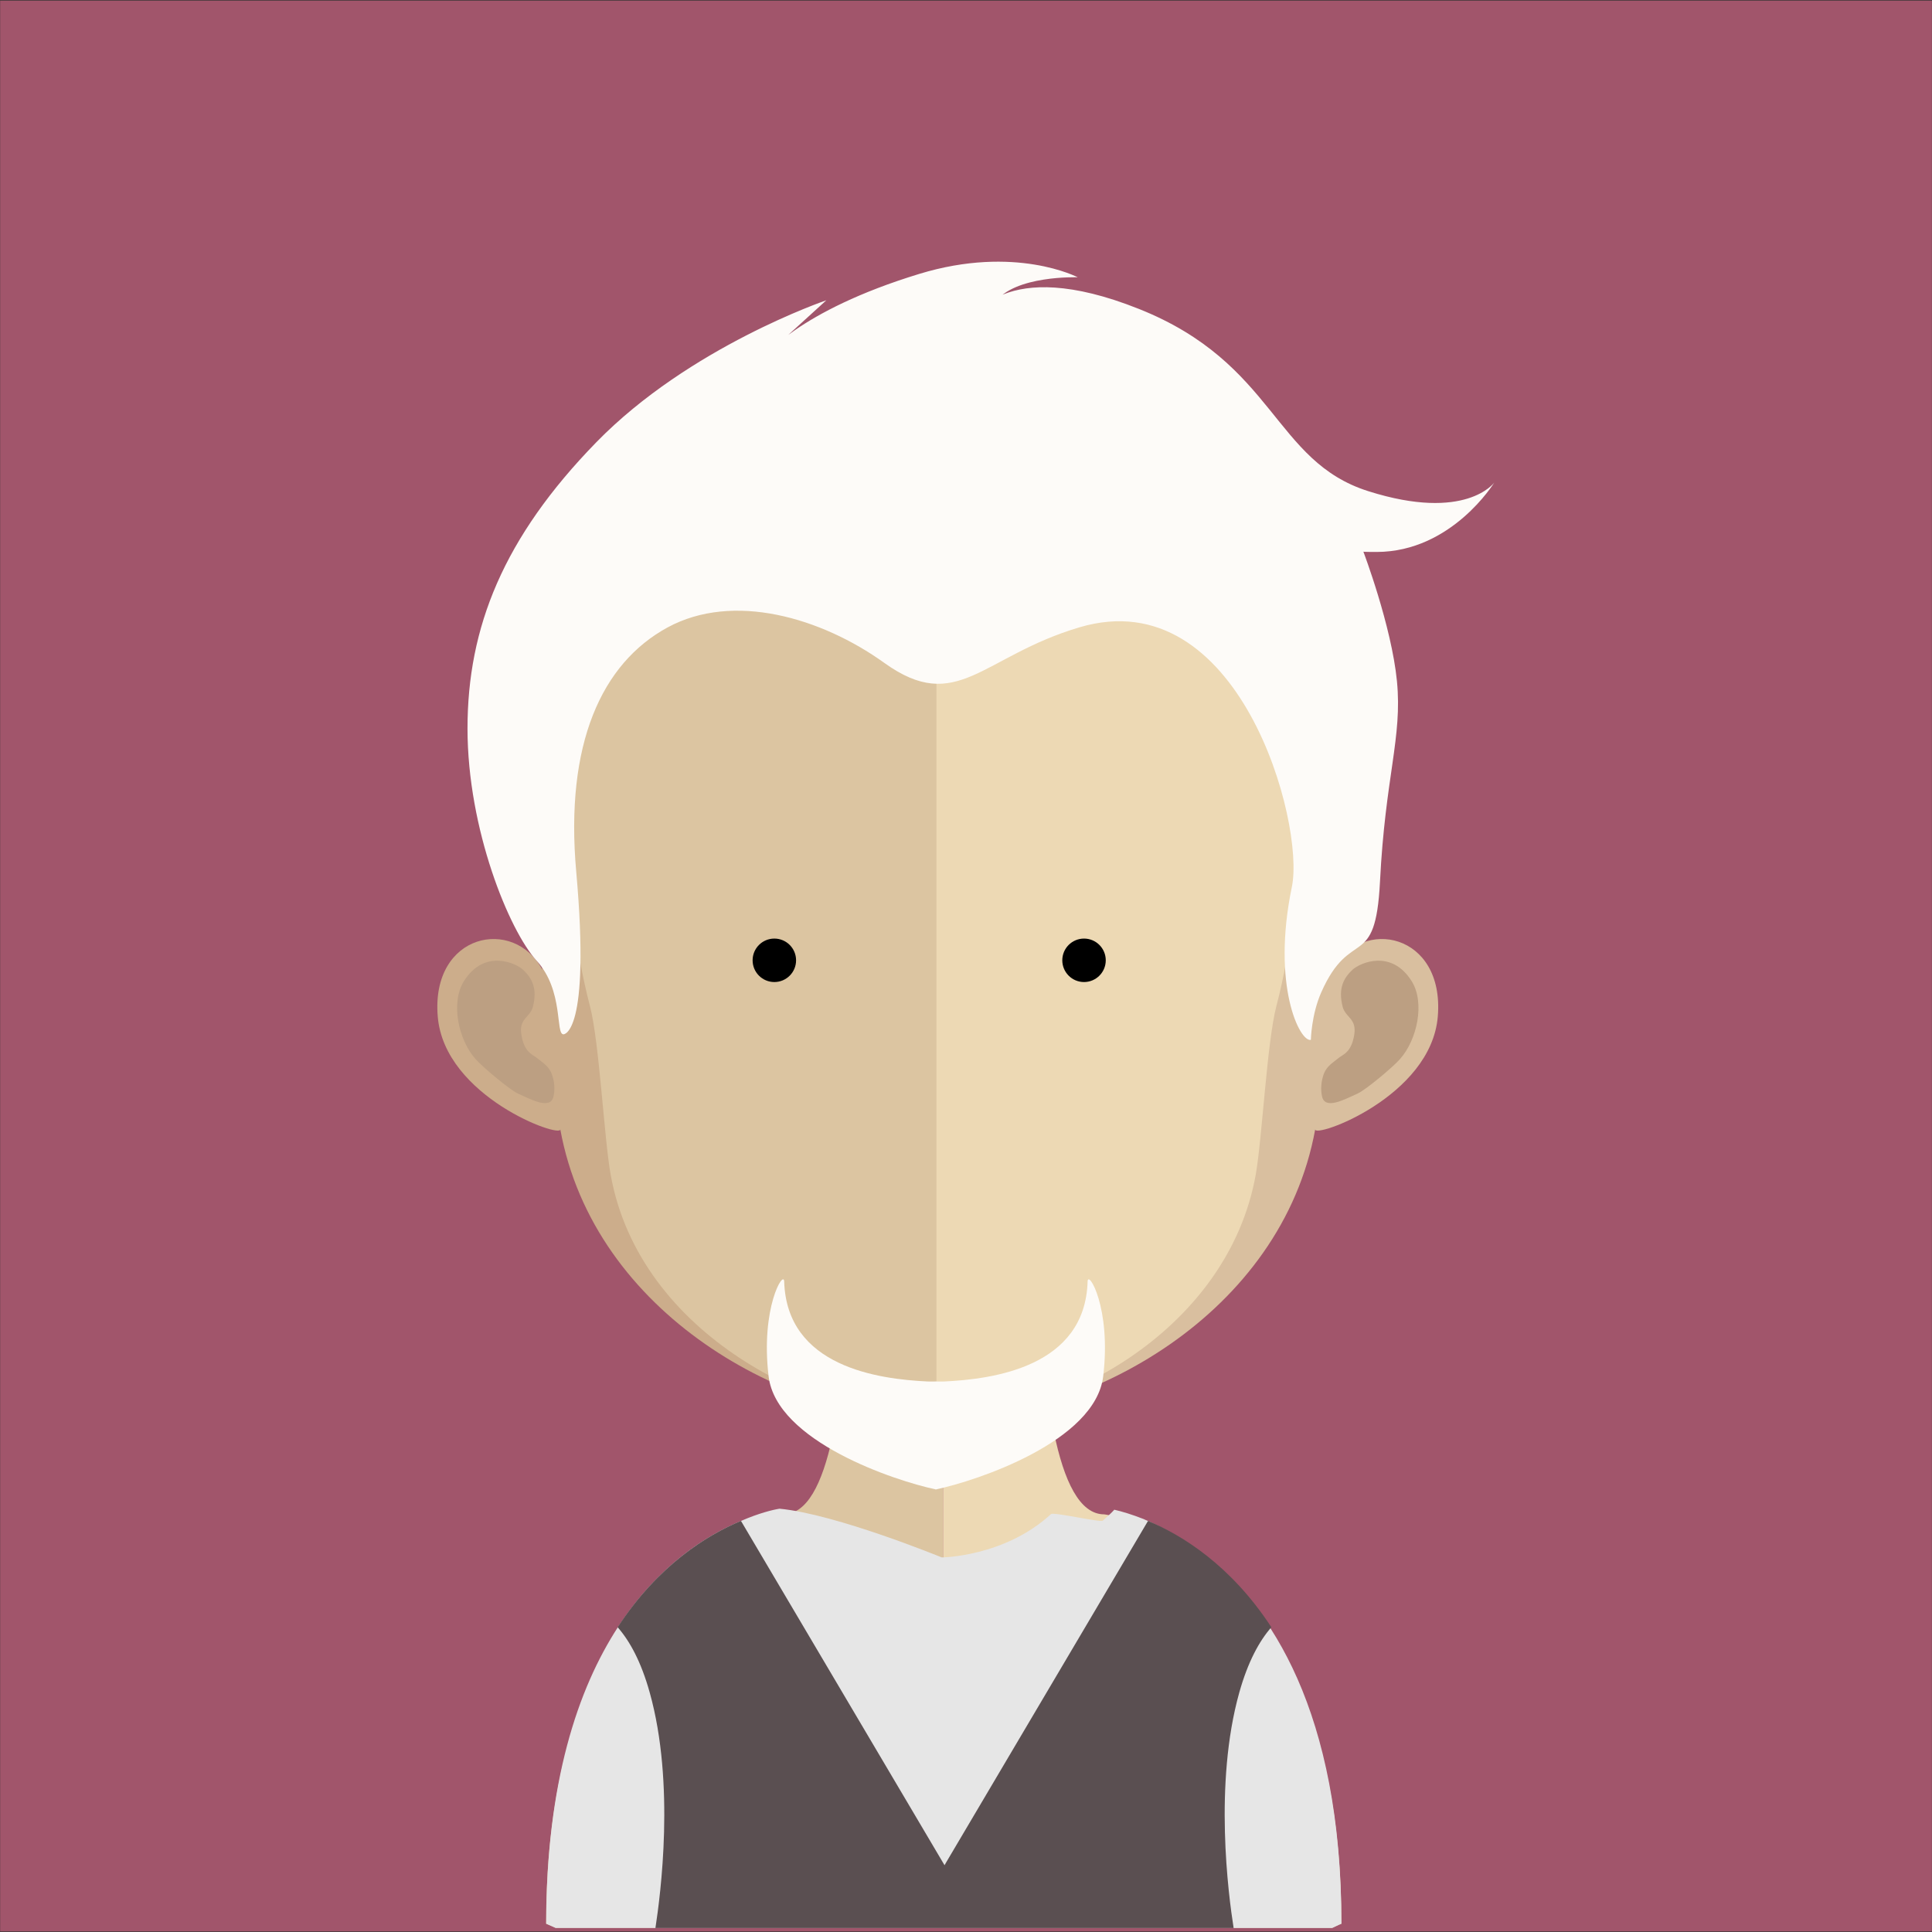 <?xml version="1.0" encoding="utf-8"?>
<!-- Generator: Adobe Illustrator 16.0.3, SVG Export Plug-In . SVG Version: 6.00 Build 0)  -->
<!DOCTYPE svg PUBLIC "-//W3C//DTD SVG 1.1//EN" "http://www.w3.org/Graphics/SVG/1.1/DTD/svg11.dtd">
<svg version="1.1" id="Layer_1" xmlns="http://www.w3.org/2000/svg" xmlns:xlink="http://www.w3.org/1999/xlink" x="0px" y="0px"
	 width="88.9px" height="88.9px" viewBox="0 0 88.9 88.9" enable-background="new 0 0 88.9 88.9" xml:space="preserve">
<rect x="0" y="0" width="88.9" height="88.9" fill="#333333" stroke="none"/>
<g>
	<rect x="0.006" y="0.026" fill="#A1556B" width="88.89" height="88.848"/>
	<path fill="#DCC5A1" d="M43.394,56.029v32.675H25.567c-0.286-0.125-0.438-0.186-0.438-0.186c0-17.528,10.913-18.838,10.913-18.838
		c1.092,0,1.787-1.394,2.252-3.514c0.077-0.322,0.139-0.658,0.191-1.021c0.099-0.596,0.181-1.233,0.244-1.893
		c0.039-0.399,0.076-0.797,0.115-1.205c0.164-2.009,0.211-4.188,0.211-6.26C39.056,55.788,41.457,56.029,43.394,56.029"/>
	<path fill="#EDD9B4" d="M61.722,88.519c0,0-0.164,0.061-0.428,0.186h-17.9V56.029h0.038c1.938,0,4.353-0.241,4.353-0.241
		c0,2.057,0.047,4.213,0.211,6.205c0.037,0.403,0.075,0.799,0.113,1.184c0.073,0.688,0.146,1.332,0.245,1.943v0.016
		c0.041,0.272,0.088,0.519,0.142,0.77c0.461,2.255,1.187,3.776,2.311,3.776C50.806,69.682,61.722,70.99,61.722,88.519"/>
	<path fill="#BC9F82" d="M48.354,65.12v0.015c-0.437,0.698-1.949,2.676-4.935,2.676h-0.026c-2.838-0.011-4.488-2.065-4.908-2.665
		c0.099-0.595,0.181-1.234,0.244-1.893c0.039-0.4,0.078-0.797,0.115-1.205c1.383,0.349,2.887,0.559,4.498,0.581h0.051
		c1.649-0.022,3.176-0.245,4.601-0.636c0.038,0.403,0.075,0.799,0.114,1.183C48.183,63.864,48.255,64.51,48.354,65.12"/>
	<rect x="38.485" y="61.993" fill="none" width="9.869" height="5.818"/>
	<path fill="#E6E6E6" d="M61.725,88.519c0,0-0.161,0.064-0.424,0.197H25.571c-0.288-0.133-0.437-0.197-0.437-0.197
		c0-13.006,5.823-17.227,8.963-18.534c0.836-0.364,1.474-0.515,1.772-0.563c2.615,0.25,7.465,2.242,7.465,2.242
		s2.887-0.023,5.025-1.992c0.11-0.11,2.301,0.398,2.387,0.299c0.24-0.209,0.427-0.387,0.526-0.5h0.011
		c0.34,0.078,0.803,0.215,1.363,0.436c0.012,0,0.012,0.014,0.024,0.014c0.102,0.039,0.202,0.088,0.315,0.138
		c0.635,0.3,1.387,0.71,2.15,1.284c0.113,0.074,0.213,0.148,0.312,0.234C58.425,73.909,61.725,78.728,61.725,88.519"/>
	<path fill="#5A4F51" d="M58.501,74.876c-1.863-2.852-4.102-4.233-5.675-4.893l-9.263,15.67l-0.101,0.174l-0.103-0.174l-9.264-15.67
		c-1.576,0.659-3.813,2.041-5.675,4.893c0.55,0.625,1.077,1.572,1.476,3.004c1.176,4.197,0.496,9.32,0.263,10.837h11.604h3.396
		h11.606c-0.24-1.517-0.916-6.64,0.26-10.837C57.427,76.448,57.954,75.501,58.501,74.876"/>
	<path fill="#CCAD8B" d="M43.104,18.549c-18.884,0-18.99,15.758-18.153,26.065c-1.293-2.443-5.125-1.688-4.809,2.155
		c0.301,3.714,5.715,5.63,5.639,5.195c1.548,8.487,10.432,13.386,17.322,13.386c0.047,0,0.098-0.006,0.144-0.006v-46.79
		C43.198,18.555,43.151,18.549,43.104,18.549"/>
	<path fill="#BC9F82" d="M21.348,45.145c0.936-1.485,2.372-0.845,2.726-0.518c0.374,0.358,0.676,0.825,0.445,1.708
		c-0.135,0.494-0.656,0.533-0.527,1.283c0.141,0.846,0.532,0.899,0.755,1.095c0.219,0.185,0.497,0.334,0.637,0.692
		c0.135,0.355,0.16,0.736,0.083,1.059c-0.145,0.611-1.03,0.129-1.63-0.141c-0.389-0.179-1.635-1.229-1.951-1.586
		C21.09,47.849,20.726,46.134,21.348,45.145"/>
	<path fill="#D9BF9F" d="M43.198,18.549c18.885,0,18.99,15.758,18.15,26.065c1.296-2.443,5.128-1.688,4.812,2.155
		c-0.305,3.714-5.717,5.63-5.641,5.195c-1.547,8.487-10.433,13.386-17.322,13.386c-0.047,0-0.099-0.006-0.146-0.006v-46.79
		C43.104,18.555,43.151,18.549,43.198,18.549"/>
	<path fill="#BC9F82" d="M64.956,45.145c-0.934-1.485-2.375-0.845-2.727-0.518c-0.378,0.358-0.673,0.825-0.445,1.708
		c0.135,0.494,0.655,0.533,0.53,1.283c-0.138,0.846-0.536,0.899-0.758,1.095c-0.22,0.185-0.497,0.334-0.638,0.692
		c-0.131,0.355-0.158,0.736-0.082,1.059c0.144,0.611,1.029,0.129,1.627-0.141c0.395-0.179,1.641-1.229,1.953-1.586
		C65.212,47.849,65.579,46.134,64.956,45.145"/>
	<path fill="#DCC5A1" d="M42.941,22.992c-6.213,0-10.761,1.799-13.515,5.348c-3.844,4.955-3.696,12.528-2.278,17.961
		c0.433,1.661,0.653,6.14,0.957,7.784c1.34,7.352,9.478,11.266,14.836,11.266c0.047,0,0.097-0.006,0.146-0.006V22.996
		C43.034,22.996,42.988,22.992,42.941,22.992"/>
	<path fill="#EDD9B4" d="M56.426,28.347c-2.731-3.527-7.226-5.324-13.338-5.351v42.349c6.119-0.068,13.433-4.355,14.688-11.26
		c0.299-1.645,0.521-6.123,0.955-7.784C60.147,40.881,60.286,33.319,56.426,28.347"/>
	<path fill="#FDFBF8" d="M25.927,47.593c-0.378,0,0.025-2.006-1.235-3.387c-1.258-1.381-3.18-6.038-3.18-10.685
		c0-4.645,1.644-8.779,5.928-13.172c4.285-4.395,10.584-6.532,10.584-6.532l-2.899,2.637c0,0,1.562-2.138,7.173-3.85
		c4.426-1.351,7.292,0.155,7.292,0.155s-2.916-0.102-3.806,1.164c-0.223,0.32-1.038,0.808-1.038,0.808s1.354-3.031,7.658-0.517
		c6.298,2.51,6.184,7.012,10.567,8.39c4.482,1.418,5.786-0.398,5.786-0.398s-1.948,3.184-5.405,3.192
		c-0.662,0-0.617-0.014-0.617-0.014s1.296,3.412,1.545,5.96c0.254,2.596-0.538,4.375-0.781,9.236
		c-0.211,4.153-1.35,2.024-2.703,5.084c-0.456,1.033-0.477,2.184-0.477,2.184c-0.504,0.122-1.819-2.491-0.875-7.036
		c0.615-2.948-2.428-14.126-9.775-11.946c-4.492,1.332-5.625,4.047-8.982,1.634c-2.896-2.078-6.947-3.272-9.973-1.627
		c-3.021,1.645-4.727,5.343-4.199,11.241C27.187,47.647,25.927,47.593,25.927,47.593"/>
	<path fill="#FDFBF8" d="M50.046,58.966c-0.117,3.934-4.346,4.494-6.59,4.602c-0.135,0.004-0.264,0-0.393,0s-0.252,0.004-0.385,0
		c-2.244-0.107-6.477-0.668-6.594-4.602c-0.018-0.543-1.094,1.211-0.717,4.366c0.359,2.996,5.814,4.808,7.684,5.2v0.009
		c0.006-0.002,0.01-0.002,0.012-0.005c0.007,0.003,0.01,0.003,0.016,0.005v-0.009c1.869-0.393,7.321-2.204,7.684-5.2
		C51.144,60.177,50.062,58.423,50.046,58.966"/>
	<circle cx="35.631" cy="44.188" r="1"/>
	<circle cx="49.881" cy="44.188" r="1"/>
</g>
</svg>
